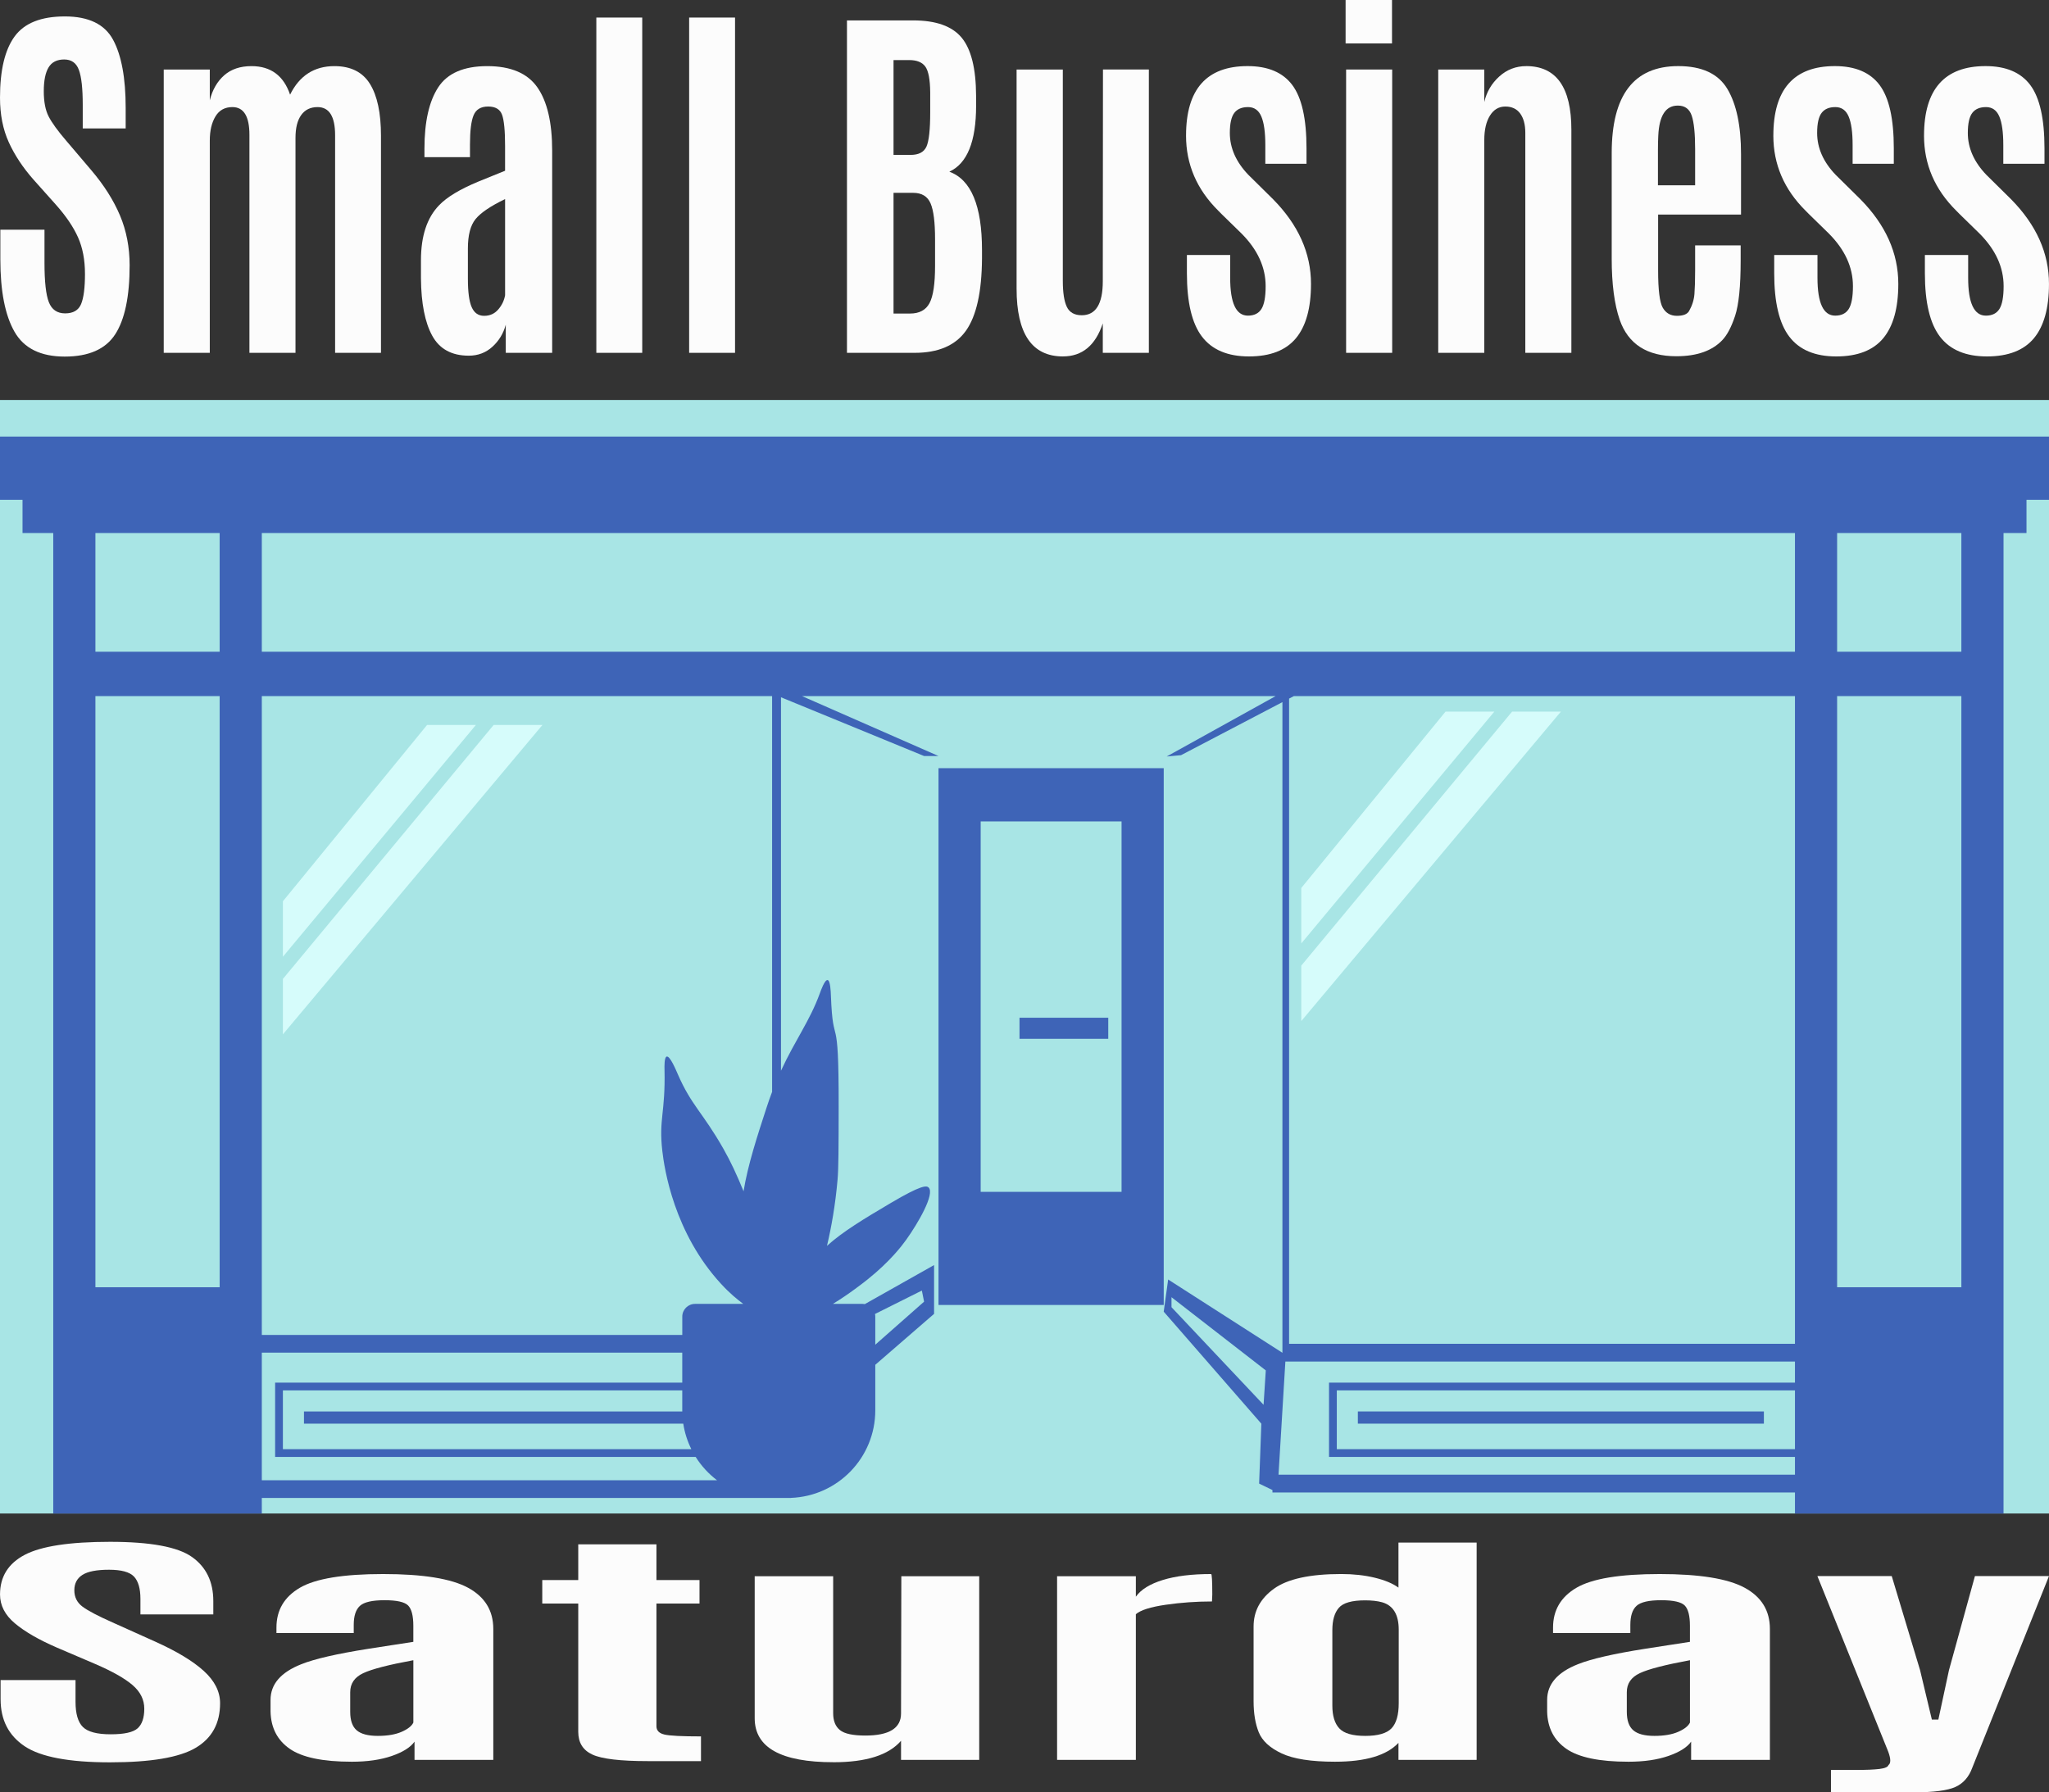 <svg id="_Слой_2" xmlns="http://www.w3.org/2000/svg" width="1080" height="944.96" viewBox="0 0 1080 944.96"><rect x="0" y="0" width="1080" height="944.96" fill="#333333" stroke="none"/><g id="Small_business_531383054"><g id="Small_business_531383054-2"><g><path d="M0 210.88h1080v587.07H0z" fill="#a8e5e5"/><g><path d="M0 230.17v33.33H11.87v17.54H28.07V797.95H138v-8.19H416.91v-.04c24.7-.92 44.44-21.23 44.44-46.15v-24.01l30.99-26.86v-25.73l-36.5 20.58c-.39-.07-.8-.12-1.21-.12h-15.62c8.45-5.09 16.7-11.62 18.25-12.86 11.99-9.59 18.21-17.9 20.47-21.05 5.89-8.24 15.27-24.12 11.69-27.48-1.11-1.04-3.88-1.27-19.88 8.19-14.08 8.33-25.31 15.06-33.65 22.62 2.34-9.89 4.41-21.55 5.58-34.9.53-6.05.55-16.9.58-38.59.09-53.63-2.94-28.42-4.09-58.47-.08-2.11-.29-7.96-1.75-8.19-1.5-.24-3.54 5.49-4.09 7.02-5.29 14.54-12.95 24.52-20.47 40.79V367.62l75.43 30.97h7.6l-71.92-31.58h249.58l-57.39 31.83 7.57-.7 53.43-27.97v343.05l-60.23-38.64-2.34 16.96 51.46 59.06-1.17 31.58 7.02 3.4v1.28h275.41v11.11h109.93V281.04h12.11V263.5h11.87v-33.33H0zm115.78 448.49H50.29V367H115.78v311.66zm0-335.05H50.29v-62.57H115.78v62.57zm371.3 342.65-25.73 22.7v-14.81c0-.48-.05-.94-.15-1.39l24.7-12.35 1.17 5.85zm178.93 54.38-48.53-51.46v-5.26l49.7 38.59-1.17 18.13zM138 780.4v-67.24h221.61v15.79H145.01v39.18h221.67c2.98 4.74 6.8 8.91 11.25 12.28H138zm221.63-36.25H160.22v6.43h199.92c.73 4.76 2.19 9.28 4.25 13.45H149.11v-30.99h210.5v10.53c0 .2.01.39.01.58zm44.42-160.22c-4.99 15.3-9.89 30.34-12.13 44.14-3.65-8.92-6.75-15.6-10.67-22.5-10.84-19.06-16.87-22.79-23.97-39.18-1.04-2.39-4.14-9.77-5.85-9.36-1.34.32-1.21 5.27-1.17 7.02.5 22.83-3.08 25.87-1.17 42.69 1.08 9.53 6.17 43.22 30.99 70.17 4.79 5.19 8.31 7.97 11.66 10.53h-25.4c-3.71.0-6.72 3.01-6.72 6.72v9.65H138V367H406.97v208.64c-.99 2.61-1.97 5.36-2.92 8.3zm542.05 180.1h-241.49v-30.99h241.49v30.99zm0-35.08h-245.59v39.18h245.59v9.36h-272.21l3.61-59.64h268.6v11.11zm0-50.29v29.82h-266.64V368.32l2.52-1.32h264.12v311.66zm0-335.05H138v-62.57H946.1v62.57zm87.71 335.05h-65.49V367h65.49v311.66zm0-335.05h-65.49v-62.57h65.49v62.57z" fill="#3e64b7"/><path d="M537.37 536.57h46.78v11.11H537.37z" fill="#3e64b7"/><path d="M613.38 433.07V405h-118.7v283.01h118.7V433.07zm-22.22 195.3H516.9v-195.3h74.26v195.3z" fill="#3e64b7"/><path d="M715.71 744.15h214.01v6.43H715.71z" fill="#3e64b7"/></g><path d="M225.12 382.2H250.85L149.11 504.41V475.17L225.12 382.2z" fill="#d6fcfb"/><path d="M260.21 382.2H285.93L149.11 545.34V516.11L260.21 382.2z" fill="#d6fcfb"/><path d="M761.91 375.19H787.63L685.89 497.39V468.16L761.91 375.19z" fill="#d6fcfb"/><path d="M796.99 375.19 685.89 509.09V538.33L822.72 375.19H796.99z" fill="#d6fcfb"/></g><g><path d="M.18 136.73V121.1H23.45v17.63c0 9.76.76 16.62 2.29 20.56 1.53 3.95 4.4 5.93 8.61 5.93s7.01-1.63 8.38-4.88c1.37-3.25 2.06-8.56 2.06-15.93s-1.22-13.79-3.66-19.27c-2.44-5.48-6.32-11.2-11.63-17.18l-11.91-13.34c-5.56-6.31-9.88-12.85-12.96-19.62C1.54 68.22.0 60.38.0 51.49c0-14.47 2.57-25.23 7.7-32.27 5.13-7.04 13.95-10.56 26.48-10.56s20.99 4.1 25.42 12.3c4.43 8.2 6.64 20.17 6.64 35.9v10.85H43.61V55.16c0-8.5-.67-14.59-2.02-18.27-1.34-3.68-3.92-5.53-7.74-5.53s-6.57 1.39-8.25 4.18c-1.68 2.79-2.52 6.97-2.52 12.55s.85 10.03 2.57 13.34c1.71 3.32 4.79 7.57 9.25 12.75l13.28 15.63c6.66 7.83 11.68 15.77 15.07 23.8 3.39 8.03 5.08 16.8 5.08 26.29.0 16.4-2.54 28.52-7.6 36.35C55.66 184.08 46.79 188 34.12 188s-21.5-4.36-26.48-13.1C2.67 166.19.18 153.46.18 136.73z" fill="#fcfcfc"/><path d="M176.63 186.02V71.3c0-9.89-3.08-14.84-9.25-14.84-3.73.0-6.6 1.39-8.61 4.18-2.02 2.79-3.02 6.81-3.02 12.05v113.33h-24.28V71.1c0-9.76-2.99-14.64-8.98-14.64-3.97.0-6.95 1.64-8.93 4.93-1.99 3.29-2.98 7.52-2.98 12.7v111.93h-24.28V36.65h24.28v16.23c1.4-5.58 3.94-9.97 7.6-13.19 3.66-3.22 8.46-4.83 14.38-4.83 10.14.0 16.92 5.01 20.34 15.04 4.95-10.02 12.73-15.04 23.36-15.04 8.61.0 14.86 3.12 18.73 9.36 3.88 6.24 5.82 15.37 5.82 27.39v114.42h-24.19z" fill="#fcfcfc"/><path d="M247.07 187.52c-8.98.0-15.39-3.5-19.24-10.51-3.85-7-5.83-17.08-5.95-30.22v-9.56c0-12.75 3.17-22.41 9.53-28.98 4.09-4.31 11.02-8.5 20.8-12.55 1.77-.73 4.23-1.73 7.37-2.99 3.14-1.26 5.36-2.16 6.64-2.69v-13.05c0-8.1-.54-13.59-1.6-16.48-1.07-2.89-3.51-4.33-7.33-4.33s-6.37 1.53-7.65 4.58c-1.28 3.05-1.92 8.2-1.92 15.44v6.67h-24v-4.48c0-14.14 2.43-24.93 7.28-32.36 4.86-7.43 13.47-11.15 25.83-11.15s21.16 3.72 26.38 11.15c5.22 7.44 7.83 18.59 7.83 33.46v106.56h-24.46v-14.84c-1.22 4.58-3.56 8.45-7.01 11.6-3.45 3.15-7.62 4.73-12.5 4.73zm19.15-82.56c-7.7 3.72-12.89 7.24-15.57 10.56-2.69 3.32-4.03 8.46-4.03 15.44v16.03c0 6.97.67 11.97 2.02 14.99 1.34 3.02 3.53 4.53 6.55 4.53s5.5-1.11 7.42-3.34c1.92-2.22 3.13-4.73 3.62-7.52v-50.69z" fill="#fcfcfc"/><path d="M314.32 186.02V9.26h24.19V186.02h-24.19z" fill="#fcfcfc"/><path d="M363.24 186.02V9.26h24.19V186.02h-24.19z" fill="#fcfcfc"/><path d="M514.49 55.77c0 18.86-4.7 30.44-14.11 34.75 11.48 4.18 17.22 17.96 17.22 41.33v4.48c-.12 17.59-2.95 30.27-8.47 38.04-5.53 7.77-14.55 11.65-27.07 11.65h-35.64V10.76h34.9c12.03.0 20.55 3.04 25.56 9.11 5.01 6.07 7.54 16.25 7.6 30.52v5.38zm-43.52 25.89h9.07c4.21.0 6.98-1.46 8.29-4.38 1.31-2.92 1.97-8.93 1.97-18.02V48.7c-.06-6.77-.92-11.3-2.57-13.59-1.65-2.29-4.49-3.44-8.52-3.44h-8.24v49.99zm0 83.65h8.7c4.89.0 8.31-1.83 10.26-5.48 1.95-3.65 2.93-10.19 2.93-19.62v-14.14c0-8.9-.79-15.19-2.38-18.87-1.59-3.68-4.64-5.53-9.16-5.53h-10.35v63.63z" fill="#fcfcfc"/><path d="M560.29 187.92c-16.31.0-24.46-11.92-24.46-35.75V36.65h24.37v111.43c0 6.17.7 10.74 2.11 13.69 1.4 2.95 4.03 4.43 7.88 4.43 7.39.0 11.08-5.98 11.08-17.93l.09-111.63h24.19V186.02h-24.28v-15.54c-3.85 11.62-10.84 17.43-20.98 17.43z" fill="#fcfcfc"/><path d="M625.15 71.5c0-24.43 10.81-36.65 32.43-36.65 10.75.0 18.61 3.34 23.59 10.01 4.98 6.67 7.47 17.78 7.47 33.31v8.17h-21.71v-9.86c0-6.77-.7-11.8-2.11-15.09-1.41-3.29-3.74-4.93-7.01-4.93s-5.68 1.03-7.24 3.09c-1.56 2.06-2.34 5.58-2.34 10.56.0 7.9 3.24 15.24 9.71 22.01l13.01 12.85c13.38 13.54 20.06 28.45 20.06 44.71.0 12.75-2.66 22.31-7.97 28.68-5.31 6.37-13.56 9.56-24.73 9.56s-19.42-3.47-24.74-10.41c-5.31-6.94-7.97-18.07-7.97-33.41v-9.66h22.81v12.05c0 13.28 3.11 19.92 9.34 19.92 3.3.0 5.68-1.18 7.15-3.54 1.47-2.36 2.2-6.36 2.2-12 0-9.96-4.21-19.19-12.64-27.68-.24-.26-2.21-2.19-5.91-5.78-3.7-3.58-5.85-5.71-6.46-6.37-11.3-11.22-16.95-24.4-16.95-39.54z" fill="#fcfcfc"/><path d="M709.25 22.9V0h24.46V22.9h-24.46zm.27 163.12V36.65h24.28V186.02h-24.28z" fill="#fcfcfc"/><path d="M804.43 34.85c15.88.0 23.82 11.19 23.82 33.56v117.61h-24.28V70.01c0-4.31-.9-7.7-2.7-10.16-1.8-2.46-4.41-3.68-7.83-3.68s-6.12 1.59-8.11 4.78c-1.99 3.19-2.98 7.47-2.98 12.85v112.23h-24.28V36.65h24.28v17.13c1.22-5.31 3.85-9.79 7.88-13.44 4.03-3.65 8.76-5.48 14.2-5.48z" fill="#fcfcfc"/><path d="M883.59 187.82c-15.45.0-25.41-6.41-29.87-19.22-2.81-8.17-4.21-18.92-4.21-32.27v-55.67c0-30.54 11.69-45.81 35.09-45.81 12.46.0 21.08 4.02 25.88 12.05 4.79 8.03 7.19 19.45 7.19 34.26v31.97h-43.7v29.38c0 10.36.82 16.95 2.47 19.77 1.65 2.82 4.12 4.23 7.42 4.23s5.44-.83 6.41-2.49c1.65-2.92 2.6-5.91 2.84-8.96.24-3.05.37-7.24.37-12.55v-13.15h24v7.97c0 13.54-.98 23.27-2.93 29.18-1.96 5.91-4.21 10.19-6.78 12.85-5.37 5.64-13.44 8.46-24.19 8.46zm-9.71-90.12h19.6v-19.12c0-8.17-.6-14.02-1.79-17.58-1.19-3.55-3.62-5.33-7.28-5.33h-.09c-6.35.0-9.77 5.28-10.26 15.83-.12 1.99-.18 4.58-.18 7.77v18.42z" fill="#fcfcfc"/><path d="M934.71 71.5c0-24.43 10.81-36.65 32.43-36.65 10.75.0 18.61 3.34 23.59 10.01 4.98 6.67 7.47 17.78 7.47 33.31v8.17h-21.71v-9.86c0-6.77-.7-11.8-2.11-15.09-1.41-3.29-3.74-4.93-7.01-4.93s-5.68 1.03-7.24 3.09c-1.56 2.06-2.34 5.58-2.34 10.56.0 7.9 3.24 15.24 9.71 22.01l13.01 12.85c13.38 13.54 20.06 28.45 20.06 44.71.0 12.75-2.66 22.31-7.97 28.68-5.31 6.37-13.56 9.56-24.74 9.56s-19.42-3.47-24.73-10.41c-5.31-6.94-7.97-18.07-7.97-33.41v-9.66h22.81v12.05c0 13.28 3.12 19.92 9.34 19.92 3.3.0 5.68-1.18 7.15-3.54 1.47-2.36 2.2-6.36 2.2-12 0-9.96-4.21-19.19-12.64-27.68-.24-.26-2.21-2.19-5.91-5.78-3.7-3.58-5.85-5.71-6.46-6.37-11.3-11.22-16.95-24.4-16.95-39.54z" fill="#fcfcfc"/><path d="M1014.13 71.5c0-24.43 10.81-36.65 32.43-36.65 10.75.0 18.61 3.34 23.59 10.01 4.98 6.67 7.47 17.78 7.47 33.31v8.17h-21.71v-9.86c0-6.77-.7-11.8-2.11-15.09-1.41-3.29-3.74-4.93-7.01-4.93s-5.68 1.03-7.24 3.09c-1.56 2.06-2.34 5.58-2.34 10.56.0 7.9 3.24 15.24 9.71 22.01l13.01 12.85c13.38 13.54 20.06 28.45 20.06 44.71.0 12.75-2.66 22.31-7.97 28.68-5.31 6.37-13.56 9.56-24.74 9.56s-19.42-3.47-24.73-10.41c-5.31-6.94-7.97-18.07-7.97-33.41v-9.66h22.81v12.05c0 13.28 3.12 19.92 9.34 19.92 3.3.0 5.68-1.18 7.15-3.54 1.47-2.36 2.2-6.36 2.2-12 0-9.96-4.21-19.19-12.64-27.68-.24-.26-2.21-2.19-5.91-5.78-3.7-3.58-5.85-5.71-6.46-6.37-11.3-11.22-16.95-24.4-16.95-39.54z" fill="#fcfcfc"/></g><g><path d="M.31 895.9v-10.14h39.5v11.43c0 6.33 1.29 10.77 3.89 13.33 2.59 2.56 7.46 3.84 14.62 3.84s11.9-1.05 14.23-3.16c2.33-2.11 3.5-5.55 3.5-10.33s-2.07-8.94-6.22-12.49c-4.15-3.55-10.73-7.26-19.75-11.14l-20.22-8.65c-9.43-4.09-16.77-8.33-22-12.72-5.24-4.39-7.85-9.47-7.85-15.23.0-9.38 4.35-16.35 13.06-20.92 8.71-4.56 23.69-6.84 44.94-6.84s35.64 2.66 43.15 7.97c7.52 5.32 11.27 13.07 11.27 23.27v7.04H74.02v-8.13c0-5.51-1.14-9.46-3.42-11.85-2.28-2.39-6.66-3.58-13.14-3.58s-11.15.9-14 2.71c-2.85 1.81-4.28 4.52-4.28 8.13s1.45 6.5 4.35 8.65c2.9 2.15 8.14 4.91 15.71 8.26l22.55 10.14c11.3 5.08 19.83 10.22 25.58 15.43 5.75 5.21 8.63 10.89 8.63 17.04.0 10.63-4.3 18.48-12.91 23.56-8.61 5.08-23.66 7.62-45.17 7.62s-36.49-2.83-44.94-8.49c-8.45-5.66-12.67-13.91-12.67-24.76z" fill="#fcfcfc"/><path d="M185.37 928.82c-15.24.0-26.13-2.27-32.66-6.81-6.53-4.54-9.9-11.07-10.11-19.59v-6.2c0-8.26 5.39-14.52 16.17-18.79 6.95-2.8 18.71-5.51 35.3-8.13 3.01-.47 7.18-1.12 12.52-1.94 5.34-.82 9.1-1.4 11.27-1.74v-8.46c0-5.25-.91-8.81-2.72-10.68-1.82-1.87-5.96-2.81-12.44-2.81s-10.81.99-12.98 2.97c-2.18 1.98-3.27 5.32-3.27 10.01v4.33h-40.74v-2.9c0-9.17 4.12-16.16 12.36-20.98 8.24-4.82 22.86-7.23 43.85-7.23s35.92 2.41 44.79 7.23c8.86 4.82 13.3 12.05 13.3 21.69v69.07h-41.52v-9.62c-2.08 2.97-6.04 5.48-11.9 7.52-5.86 2.04-12.93 3.07-21.23 3.07zm32.5-53.52c-13.06 2.41-21.88 4.69-26.44 6.84-4.56 2.15-6.84 5.49-6.84 10.01v10.39c0 4.52 1.14 7.76 3.42 9.72 2.28 1.96 5.99 2.94 11.12 2.94s9.33-.72 12.6-2.16c3.26-1.44 5.31-3.07 6.14-4.87v-32.86z" fill="#fcfcfc"/><path d="M341.49 928.5c-14.52.0-24.26-1.15-29.24-3.45-4.98-2.3-7.46-6.29-7.46-11.97v-67.65h-18.97v-12.39h18.97v-18.85h41.21v18.85h22.7v12.39h-22.7v64.68c0 2.28 1.42 3.74 4.28 4.39 2.85.65 9.25.97 19.2.97v13.04h-27.99z" fill="#fcfcfc"/><path d="M439.31 929.08c-27.68.0-41.52-7.72-41.52-23.17v-74.88h41.36v72.24c0 4 1.19 6.96 3.58 8.88 2.38 1.92 6.84 2.87 13.37 2.87 12.54.0 18.82-3.87 18.82-11.62l.16-72.37h41.05v96.83h-41.21v-10.07c-6.53 7.53-18.4 11.3-35.61 11.3z" fill="#fcfcfc"/><path d="M638.36 829.86c.41.0.62 3.62.62 10.85l-.16 3.62c-8.29.0-16.43.58-24.41 1.74-7.98 1.16-13.22 2.82-15.71 4.97v76.82h-41.52v-96.83h41.52v10.78c2.69-3.79 7.44-6.72 14.23-8.81 6.79-2.09 15.26-3.13 25.43-3.13z" fill="#fcfcfc"/><path d="M703.67 928.82c-12.55.0-21.93-1.46-28.15-4.39-6.22-2.93-10.24-6.64-12.05-11.14-1.82-4.5-2.72-9.95-2.72-16.36v-39.44c0-8.09 3.58-14.72 10.73-19.88 7.15-5.16 18.97-7.75 35.46-7.75 6.43.0 12.31.65 17.65 1.94 5.34 1.29 9.51 3.03 12.52 5.23v-23.76h41.21v114.58h-41.21v-8.97c-6.22 6.63-17.37 9.94-33.43 9.94zm2.25-17.59c2.44 2.65 7 3.97 13.68 3.97s11.3-1.32 13.84-3.97c2.54-2.65 3.81-7.07 3.81-13.27v-38.73c0-7.96-2.9-12.78-8.71-14.46-2.49-.69-5.5-1.03-9.02-1.03-6.95.0-11.56 1.31-13.84 3.94-2.28 2.63-3.42 6.54-3.42 11.75v39.83c0 5.34 1.22 9.33 3.65 11.97z" fill="#fcfcfc"/><path d="M858.25 928.82c-15.24.0-26.13-2.27-32.66-6.81-6.53-4.54-9.9-11.07-10.11-19.59v-6.2c0-8.26 5.39-14.52 16.17-18.79 6.95-2.8 18.71-5.51 35.3-8.13 3.01-.47 7.18-1.12 12.52-1.94 5.34-.82 9.1-1.4 11.27-1.74v-8.46c0-5.25-.91-8.81-2.72-10.68-1.82-1.87-5.96-2.81-12.44-2.81s-10.81.99-12.98 2.97c-2.18 1.98-3.27 5.32-3.27 10.01v4.33h-40.74v-2.9c0-9.17 4.12-16.16 12.36-20.98 8.24-4.82 22.86-7.23 43.85-7.23s35.92 2.41 44.79 7.23c8.86 4.82 13.3 12.05 13.3 21.69v69.07h-41.52v-9.62c-2.08 2.97-6.04 5.48-11.9 7.52-5.86 2.04-12.93 3.07-21.23 3.07zm32.5-53.52c-13.06 2.41-21.88 4.69-26.44 6.84-4.56 2.15-6.84 5.49-6.84 10.01v10.39c0 4.52 1.14 7.76 3.42 9.72 2.28 1.96 5.99 2.94 11.12 2.94s9.33-.72 12.6-2.16c3.26-1.44 5.31-3.07 6.14-4.87v-32.86z" fill="#fcfcfc"/><path d="M965.08 944.96v-11.81h13.53c5.18.0 9.2-.17 12.05-.52 2.85-.35 4.43-1.03 4.74-2.07.62-.43.93-1.23.93-2.39s-.36-2.73-1.09-4.71l-37.32-92.51h39.19l14.93 49.58 6.22 26.08h3.42l5.6-26.08 13.68-49.58h39.03l-40.43 101.03c-1.76 4.86-4.72 8.24-8.86 10.13-4.15 1.89-11.41 2.84-21.77 2.84h-43.85z" fill="#fcfcfc"/></g></g></g></svg>